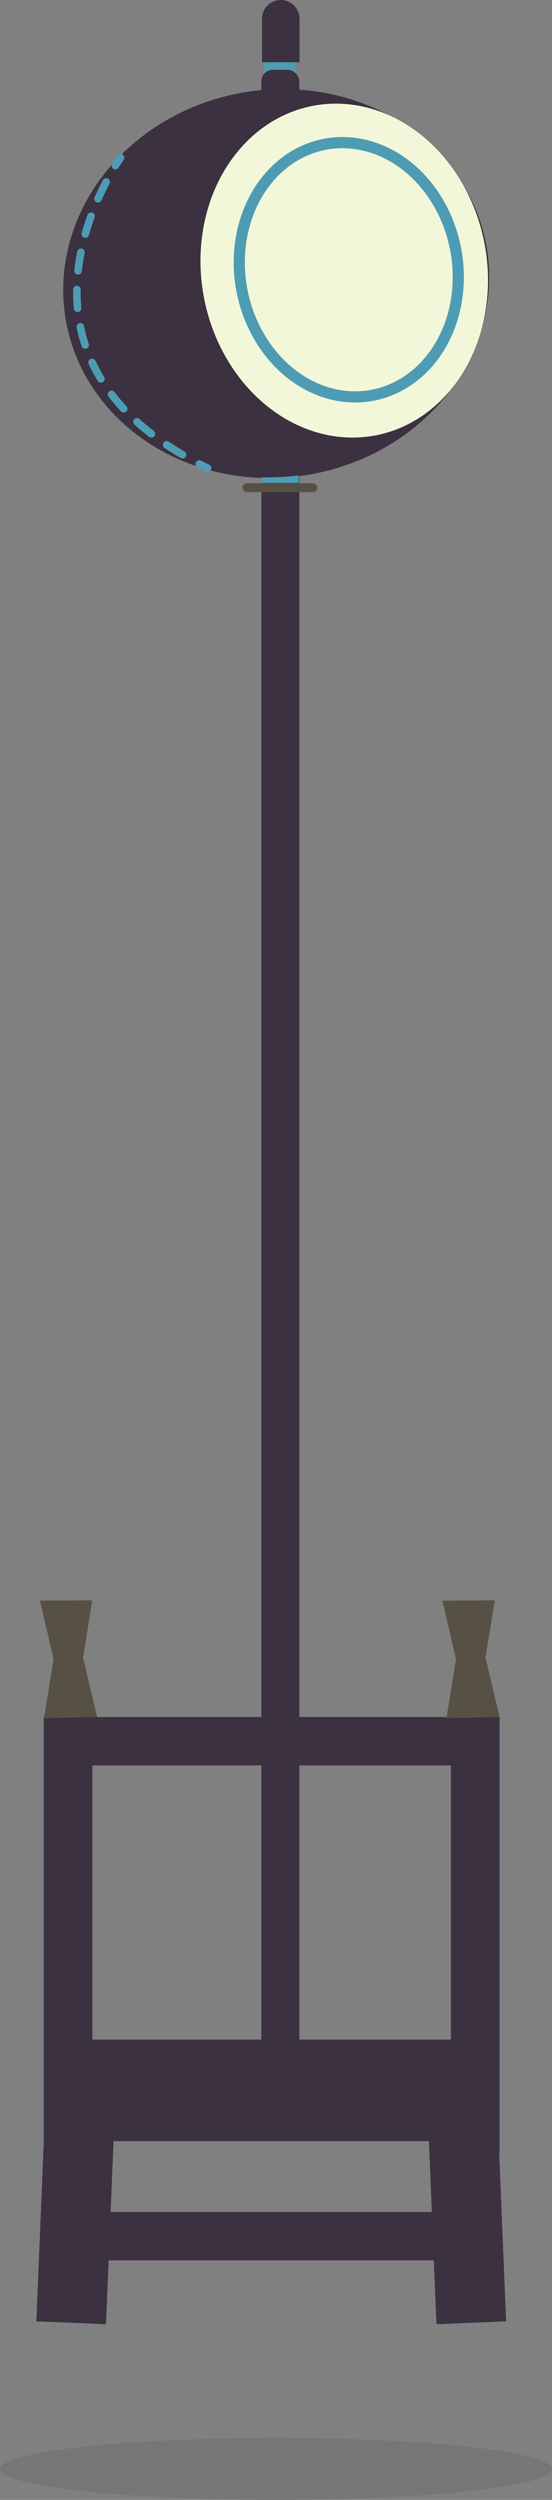 <svg xmlns="http://www.w3.org/2000/svg" viewBox="0 0 33.58 151.87"><rect x="0" y="0" width="33.58" height="151.87" fill="#808080" stroke="none"/><defs><style>.cls-1{fill:#767676;}.cls-2{fill:#4e9cb4;}.cls-3{fill:#3c3140;}.cls-4{fill:#f2f7d9;}.cls-11,.cls-12,.cls-5,.cls-6,.cls-7,.cls-8,.cls-9{fill:none;}.cls-11,.cls-12,.cls-5{stroke:#4e9cb4;}.cls-5,.cls-6,.cls-7,.cls-8,.cls-9{stroke-miterlimit:10;}.cls-5{stroke-width:0.68px;}.cls-6,.cls-7,.cls-8,.cls-9{stroke:#3c3140;}.cls-6{stroke-width:2.94px;}.cls-7{stroke-width:6.17px;}.cls-8{stroke-width:2.96px;}.cls-9{stroke-width:4.24px;}.cls-10{fill:#575045;}.cls-11,.cls-12{stroke-linecap:round;stroke-linejoin:round;stroke-width:0.46px;}.cls-12{stroke-dasharray:1.14 1.14;}</style></defs><title>资源 8</title><g id="图层_2" data-name="图层 2"><g id="图层_1-2" data-name="图层 1"><ellipse class="cls-1" cx="16.79" cy="149.99" rx="16.79" ry="1.88"/><rect class="cls-2" x="16.07" y="3.69" width="1.95" height="1.03" rx="0.25"/><rect class="cls-3" x="15.9" y="4.24" width="2.31" height="121.3" rx="0.7"/><ellipse class="cls-3" cx="16.8" cy="17.23" rx="12.99" ry="11.78" transform="translate(-2.65 3.06) rotate(-9.66)"/><ellipse class="cls-4" cx="20.94" cy="16.44" rx="8.69" ry="10.19" transform="translate(-2.67 4.14) rotate(-10.62)"/><ellipse class="cls-5" cx="21.22" cy="16.39" rx="6.62" ry="7.76" transform="translate(-2.66 4.19) rotate(-10.62)"/><path class="cls-3" d="M17.08,0a1.14,1.14,0,0,0-1.14,1.14V3.78h2.28V1.14A1.15,1.15,0,0,0,17.08,0Z"/><line class="cls-6" x1="3.17" y1="105.78" x2="30.26" y2="105.78"/><line class="cls-6" x1="3.17" y1="135.85" x2="30.26" y2="135.85"/><line class="cls-7" x1="3.85" y1="126.99" x2="29.1" y2="126.99"/><line class="cls-8" x1="4.14" y1="104.3" x2="4.14" y2="130.84"/><line class="cls-8" x1="28.91" y1="104.3" x2="28.91" y2="130.84"/><line class="cls-9" x1="4.81" y1="129.47" x2="4.33" y2="141.11"/><line class="cls-9" x1="28.19" y1="129.47" x2="28.67" y2="141.11"/><polyline class="cls-10" points="27.16 104.38 27.74 100.77 29.55 100.77 30.39 104.31"/><polyline class="cls-10" points="30.1 97.22 29.52 100.79 27.74 100.79 26.91 97.24"/><polyline class="cls-10" points="2.68 104.38 3.26 100.77 5.07 100.77 5.91 104.31"/><polyline class="cls-10" points="5.61 97.22 5.04 100.79 3.26 100.79 2.43 97.24"/><path class="cls-11" d="M7.33,9.58s-.12.17-.31.48"/><path class="cls-12" d="M6.46,11.05c-1.73,3.31-4.63,11.5,5.15,16.86"/><path class="cls-11" d="M12.12,28.19l.51.25"/><rect class="cls-10" x="14.75" y="29.36" width="4.56" height="0.54" rx="0.27"/><path class="cls-2" d="M15.9,29a15.64,15.64,0,0,0,2.28-.12l0,.46H15.89Z"/></g></g></svg>